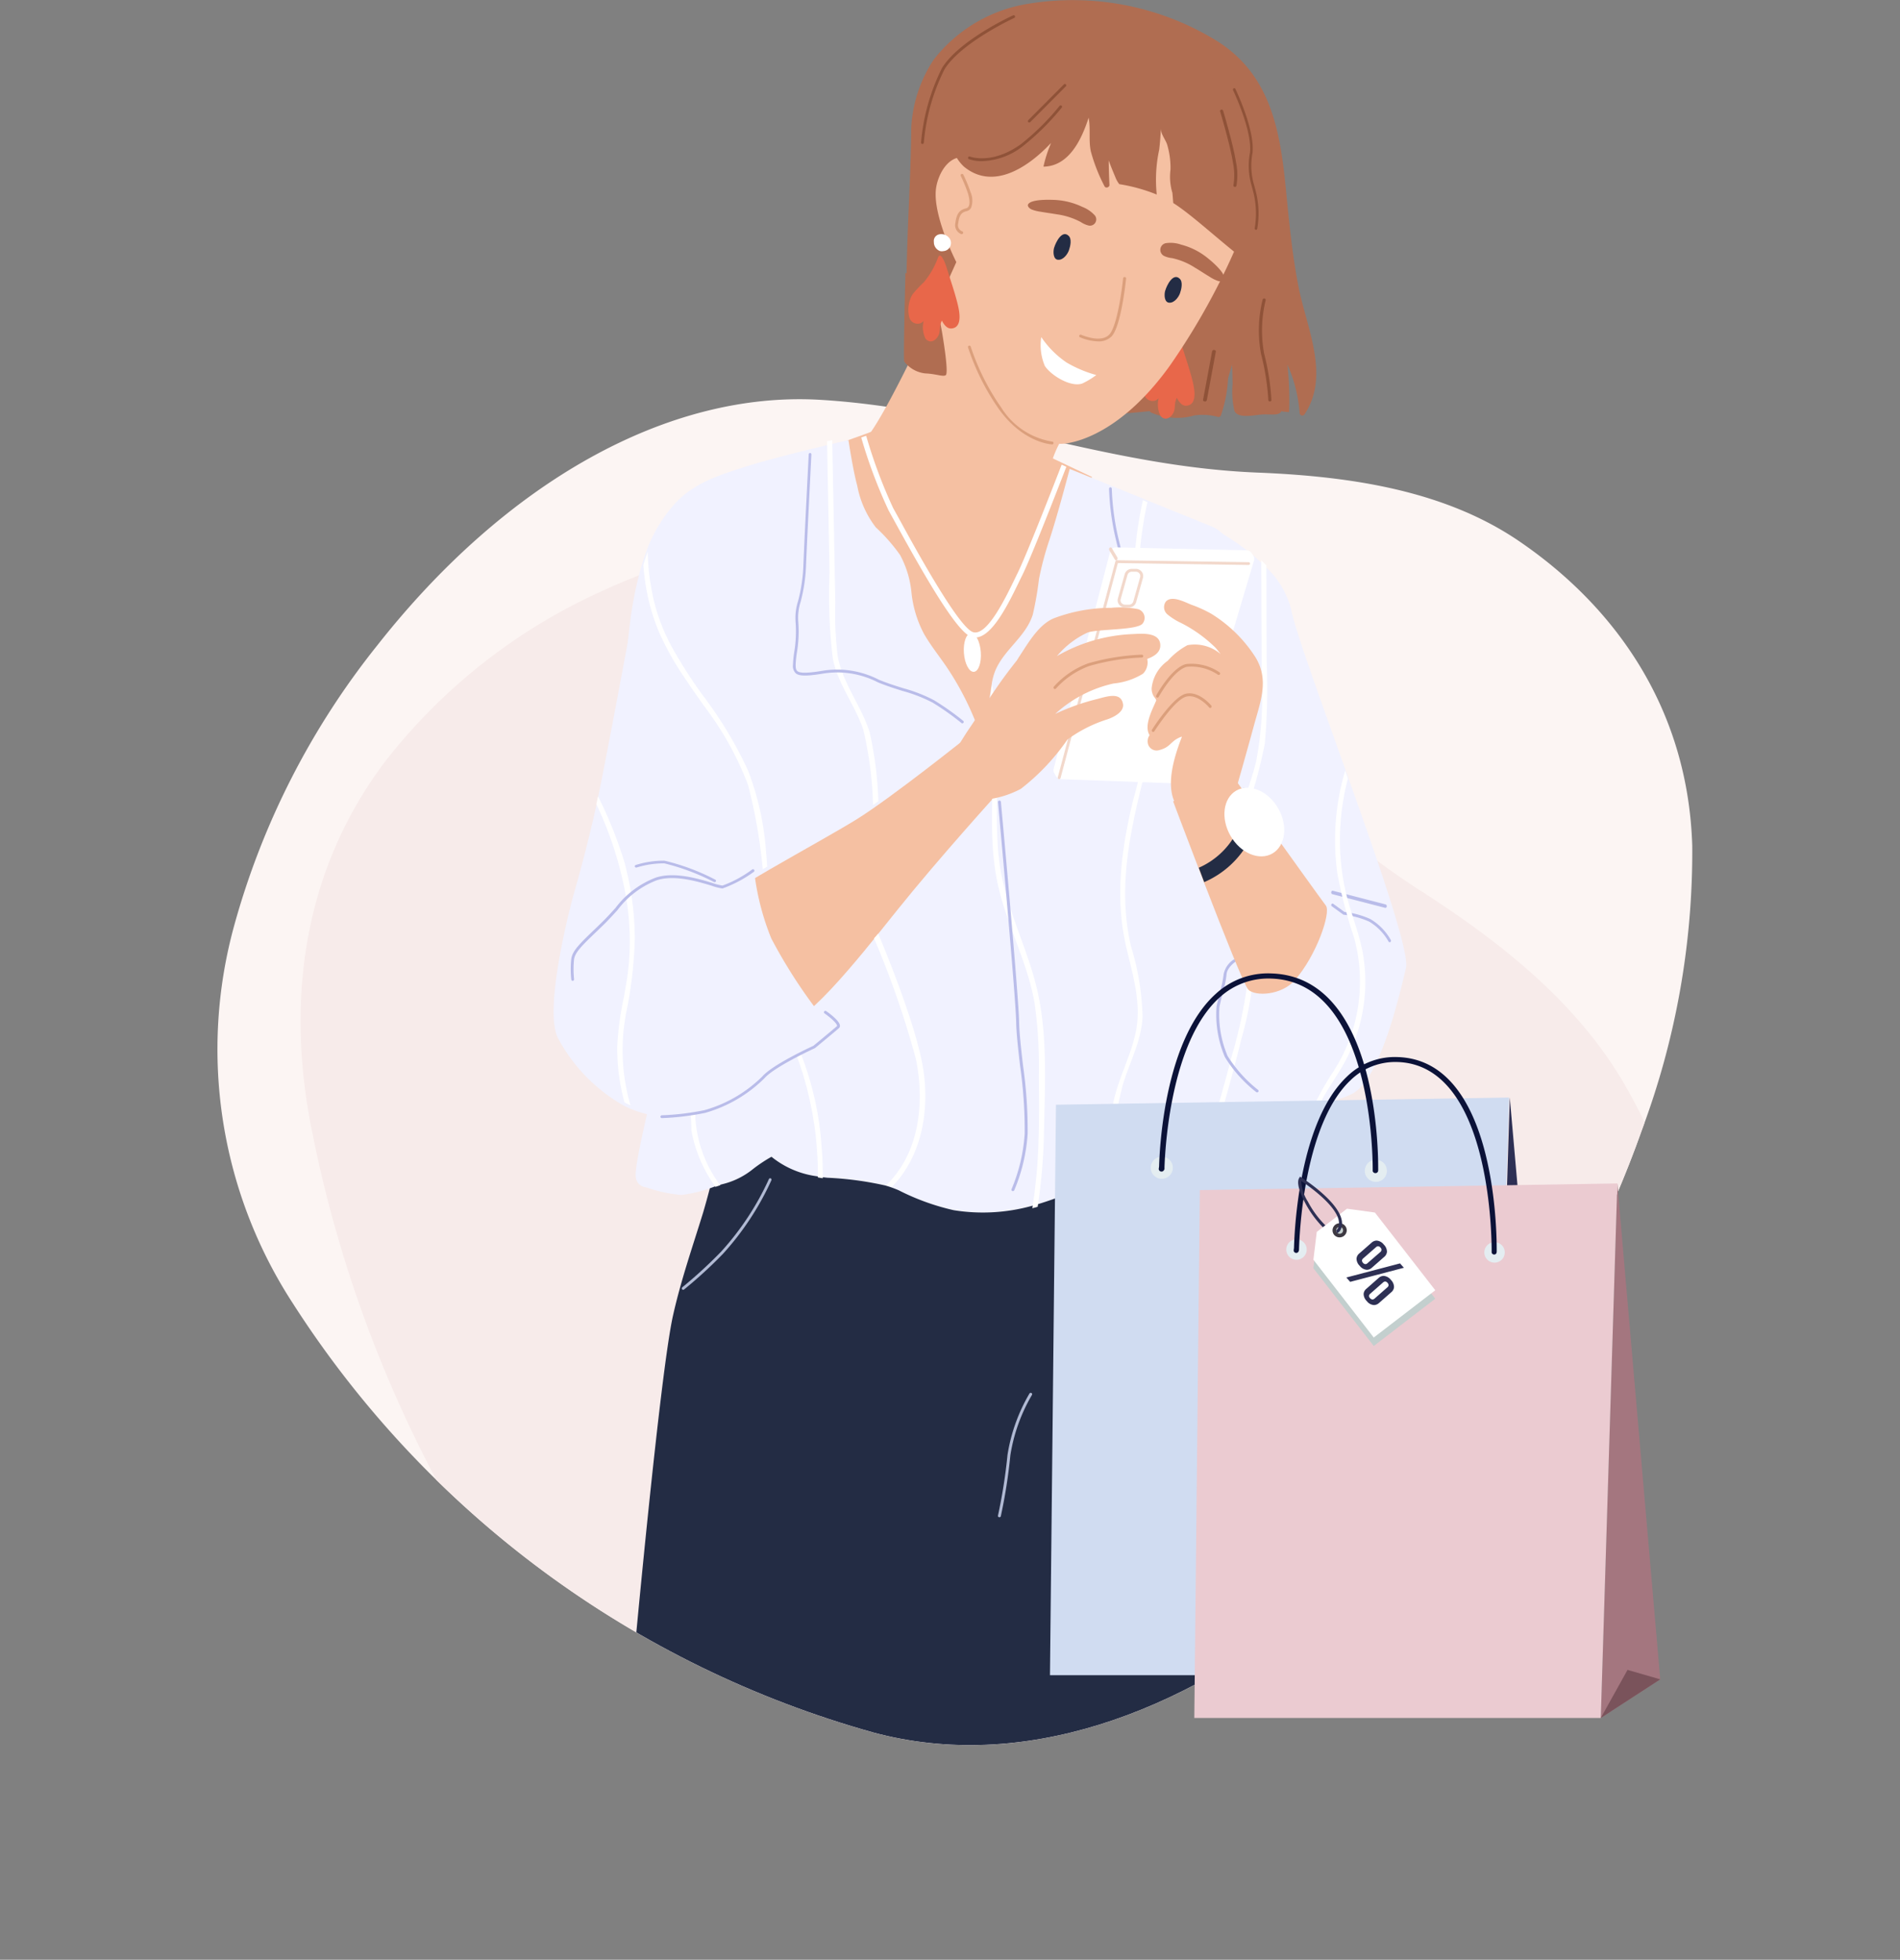 <svg xmlns="http://www.w3.org/2000/svg" xmlns:xlink="http://www.w3.org/1999/xlink" width="153.783" height="158.622" viewBox="0 0 153.783 158.622"><rect x="0" y="0" width="153.783" height="158.622" fill="#808080" stroke="none"/><defs><style>.a{fill:#fcf5f3;}.b{fill:#f7ebea;}.c{fill:none;}.d{clip-path:url(#a);}.e{clip-path:url(#b);}.f{fill:#232c44;}.g{clip-path:url(#c);}.h{fill:#f1f2ff;}.i{clip-path:url(#d);}.j{fill:#b06d51;}.k{fill:#e8674a;}.l{fill:#f5c0a2;}.m{fill:#db9f7c;}.n{fill:#fff;}.o{fill:#8f5238;}.p{clip-path:url(#e);}.q{fill:#b9bce9;}.r{fill:#f2d8cb;}.s{fill:#b1bad4;}.t{fill:#823a33;}.u{fill:#2e3054;}.v{fill:#d0dcf1;}.w{fill:#e4edf1;}.x{fill:#0b1238;}.y{fill:#a4767f;}.z{fill:#ebcbd1;}.aa{fill:#7a535b;}.ab{fill:#c3cfce;}.ac{fill:#3d3942;}</style><clipPath id="a"><path class="a" d="M81.84,109.284c23.518-7.621,33.126-43.358,25.589-74.765a64.2,64.2,0,0,0-9.106-21.483C91.784,3.628,82.152.2,73.14.006,65.945-.152,59,2.952,52.4,6.874c-10.685,6.349-22.139,8.26-32.818,14.3C8.753,27.295,1.8,40.689.284,57.4A63.063,63.063,0,0,0,2.9,82.626a37.684,37.684,0,0,0,20.664,23.129,81.928,81.928,0,0,0,58.273,3.529" transform="matrix(-0.407, 0.914, -0.914, -0.407, 147.996, 45.981)"/></clipPath><clipPath id="b"><path class="b" d="M86.305,95.749c24.809-6.7,34.957-38.02,27.019-65.533a51.68,51.68,0,0,0-9.6-18.816C96.834,3.162,86.676.171,77.17,0,69.582-.128,62.255,2.6,55.291,6.041,44.018,11.613,31.936,13.3,20.67,18.6,9.246,23.971,1.908,35.714.3,50.358a46.423,46.423,0,0,0,2.754,22.1C7.293,83.027,15.771,89.3,24.842,92.708a102.779,102.779,0,0,0,61.463,3.042" transform="translate(152.522 75.892) rotate(140)"/></clipPath><clipPath id="c"><path class="c" d="M0,0H21.412V46.476H0Z"/></clipPath><clipPath id="d"><path class="c" d="M0,0H33.167V33.829H0Z"/></clipPath><clipPath id="e"><path class="c" d="M0,0H22.393V44.015H0Z"/></clipPath></defs><g transform="translate(-8.1 -4.611)"><g transform="translate(1.105 147.52) rotate(-81)"><path class="a" d="M81.84,109.284c23.518-7.621,33.126-43.358,25.589-74.765a64.2,64.2,0,0,0-9.106-21.483C91.784,3.628,82.152.2,73.14.006,65.945-.152,59,2.952,52.4,6.874c-10.685,6.349-22.139,8.26-32.818,14.3C8.753,27.295,1.8,40.689.284,57.4A63.063,63.063,0,0,0,2.9,82.626a37.684,37.684,0,0,0,20.664,23.129,81.928,81.928,0,0,0,58.273,3.529" transform="matrix(-0.407, 0.914, -0.914, -0.407, 147.996, 45.981)"/><g class="d" transform="translate(0 0)"><g transform="translate(-17.298 2.67)"><path class="b" d="M86.305,95.749c24.809-6.7,34.957-38.02,27.019-65.533a51.68,51.68,0,0,0-9.6-18.816C96.834,3.162,86.676.171,77.17,0,69.582-.128,62.255,2.6,55.291,6.041,44.018,11.613,31.936,13.3,20.67,18.6,9.246,23.971,1.908,35.714.3,50.358a46.423,46.423,0,0,0,2.754,22.1C7.293,83.027,15.771,89.3,24.842,92.708a102.779,102.779,0,0,0,61.463,3.042" transform="translate(152.522 75.892) rotate(140)"/><g class="e" transform="translate(0 0)"><path class="f" d="M34.011,64.285C22.4,66.061,11.5,54.212,0,52.005c0,0,2.115-23.025,3.158-27.7.643-2.885,1.594-5.6,2.448-8.376A63.392,63.392,0,0,0,7.492,7.331c.235-1.463.454-2.932.724-4.384A2.641,2.641,0,0,1,9,1.112,6.736,6.736,0,0,1,11.8.387,24.774,24.774,0,0,1,15.274.113C20.13.039,25.013.43,29.862.728q4.106.253,8.21.576a29.146,29.146,0,0,1,6.622,1.087q-.158-1.024-.312-2.053c-.05-.339.348-.485.4-.143q.176,1.182.36,2.353c.158.055.316.106.473.167.255.1.147.62-.109.521-.09-.035-.181-.065-.271-.1a134.424,134.424,0,0,0,3.933,18.016,67.882,67.882,0,0,1,2.34,10.075c.28,1.944,1.537,25.922,1.706,27.886A16.886,16.886,0,0,1,48.681,61.3,95.044,95.044,0,0,1,34.011,64.285Z" transform="translate(86.383 45.419) rotate(81)"/></g></g></g></g><g transform="translate(52.909 4.611)"><g transform="translate(47.597 42.949)"><path class="c" d="M0,0H21.412V46.476H0Z" transform="translate(0 0)"/><g class="g" transform="translate(0 0)"><path class="h" d="M0,28.094S3.849,41.608,6.679,44.9a3.975,3.975,0,0,0,.333.35,1.856,1.856,0,0,0,.445.3,12.068,12.068,0,0,0,3.633.86,14.894,14.894,0,0,0,2.843,0c.158-.016.312-.033.466-.057a7.8,7.8,0,0,0,2.693-.8c2.219-1.235,3.741-7.819,4.3-10.152.291-1.234-2.128-8.259-4.576-15.139-.075-.218-.154-.436-.233-.654-2.1-5.9-4.16-11.551-4.476-13.189A7.043,7.043,0,0,0,10.1,3c-.137-.14-.274-.28-.416-.407A18.325,18.325,0,0,0,6.127.02L6.106.008A.022.022,0,0,1,6.089,0Z"/></g></g><g transform="translate(28.562 0)"><path class="c" d="M0,0H33.167V33.829H0Z" transform="translate(0)"/><g class="i" transform="translate(0)"><path class="j" d="M0,23.018c.019-4.237.354-8.465.385-12.7A11.016,11.016,0,0,1,2.2,4.83,12.107,12.107,0,0,1,9.883.3a22.238,22.238,0,0,1,15.3,3.051c4.335,2.765,5.071,7.309,5.532,12.037.257,2.637.51,5.28,1.026,7.882.649,3.274,2.557,7.133.478,10.261a.216.216,0,0,1-.4-.1,11.711,11.711,0,0,0-.989-3.92,26.534,26.534,0,0,1,.138,3.845c-.168-.01-.337-.024-.507-.048a.185.185,0,0,1-.1-.043c-.207.379-.653.264-1.473.279-.626.012-2.021.4-2.342-.276a6.72,6.72,0,0,1-.151-2.192c-.017-.524-.012-1.043-.053-1.554-.088.386-.235.754-.317,1.143a10.685,10.685,0,0,1-.586,2.978.217.217,0,0,1-.24.105,4.5,4.5,0,0,0-1.943-.115A4.576,4.576,0,0,1,22,33.82a5.219,5.219,0,0,1-2.229-.44.21.21,0,0,1-.079-.1c-1.367.112-2.981.418-4.21-.269a.209.209,0,0,1-.059.032c-.843.253-1.4-.25-2.133-.607a6.651,6.651,0,0,0-2.546-.546,7.965,7.965,0,0,0-3.227-1.066A34.851,34.851,0,0,0,.475,30.1,38.324,38.324,0,0,1,0,23.018" transform="translate(0 0)"/></g></g><path class="k" d="M.082,4.991A.7.7,0,0,0,1,5.475a.672.672,0,0,0,.249-.19,2.13,2.13,0,0,0,.142,1.433c.359.445.846.179,1.061-.266.153-.317.068-.66.184-.977.029-.08.054-.146.08-.214.171.315.411.668.782.639.964-.077.62-1.515.465-2.121-.236-.922-.554-1.824-.832-2.733C3.074.865,2.644-.461,2.407.169A6.748,6.748,0,0,1,1.262,2.161a9.27,9.27,0,0,0-.931,1A2.522,2.522,0,0,0,.082,4.991" transform="translate(47.722 26.938)"/><path class="l" d="M.289,31.14c-.008,3.537,4.249,6.188,7.271,6.9,1.744.411,5.467,1.2,6.571-.706.576-.995.137-2.369.6-3.471a.474.474,0,0,0,.075-.079,8.62,8.62,0,0,1,.873-2.574c.4.071,4.547-.189,8.94-6.3a55.121,55.121,0,0,0,6.157-11.52s-.058-5.6-.15-5.617c-.406-1.758-2.388-3.039-3.663-4.118A16.181,16.181,0,0,0,21.953.413C18.79-.669,14.926.478,12.308,2.654A10.95,10.95,0,0,0,8.945,8.5a1.493,1.493,0,0,0-.969-.469C6.644,7.881,5.833,9.488,5.7,10.6c-.255,2.182,1.649,5.907,1.649,5.907S2.1,28.328.055,30.771a.231.231,0,0,0,.234.369" transform="translate(25.244 4.707)"/><path class="j" d="M2.387,1.485s.533,2.373.7,3.362.524,3.306.29,3.448-.772-.111-1.652-.146A2.462,2.462,0,0,1,.022,7.187C-.062,7.012.12,0,.12,0Z" transform="translate(28.357 22.075)"/><path class="f" d="M.046,1.119C.184.643.7-.374,1.228.142,1.5.4,1.358,1,1.252,1.3c-.122.352-.476.811-.885.778-.384-.031-.4-.6-.338-.893,0-.02.01-.044.018-.07" transform="translate(49.451 22.422)"/><path class="f" d="M.046,1.119C.184.643.7-.374,1.228.142,1.5.4,1.358,1,1.252,1.3c-.122.352-.476.811-.885.778-.384-.031-.4-.6-.338-.893,0-.02.011-.044.018-.07" transform="translate(40.46 18.949)"/><path class="m" d="M1.529,5.21a1.463,1.463,0,0,0,1.093-.4C3.4,4,3.787.28,3.8.122A.115.115,0,0,0,3.693,0,.12.12,0,0,0,3.56.1c0,.038-.4,3.806-1.123,4.561-.688.716-2.246.022-2.261.015a.128.128,0,0,0-.164.05.107.107,0,0,0,.055.149,4,4,0,0,0,1.461.334" transform="translate(42.535 22.422)"/><path class="n" d="M4.5,3.07A10.01,10.01,0,0,1,2.1,2.06,7.675,7.675,0,0,1,.047,0a4.286,4.286,0,0,0,.29,2.338c.509.769,2.093,1.741,3.025,1.42A6.511,6.511,0,0,0,4.5,3.07" transform="translate(39.423 27.285)"/><path class="m" d="M6.806,7.989a.112.112,0,0,0,0-.225A6,6,0,0,1,2.685,5.006,18.9,18.9,0,0,1,.217.08.111.111,0,0,0,.079,0,.113.113,0,0,0,0,.145a19.151,19.151,0,0,0,2.5,4.993C4.46,7.859,6.706,7.985,6.8,7.989h0" transform="translate(33.544 27.98)"/><path class="j" d="M4.28,1.8a2.026,2.026,0,0,0,.595.274.509.509,0,0,0,.551-.8A2.627,2.627,0,0,0,4.411.577,5.826,5.826,0,0,0,2.12.01C1.7-.007.294-.047.029.353-.08.517.144.712.294.78a3.119,3.119,0,0,0,.733.187c.44.078.884.135,1.321.21A5.783,5.783,0,0,1,4.28,1.8" transform="translate(38.385 16.17)"/><path class="j" d="M2.845,2.044c.385.233.763.486,1.153.719a2.986,2.986,0,0,0,.689.341c.162.046.466.036.5-.171C5.257,2.424,4.151,1.5,3.822,1.238A5.606,5.606,0,0,0,1.682.158,2.579,2.579,0,0,0,.431.042.552.552,0,0,0,.3,1.072a1.954,1.954,0,0,0,.643.176,5.561,5.561,0,0,1,1.9.8" transform="translate(49.106 19.643)"/><path class="n" d="M.4.026A.824.824,0,0,1,1.18.244.656.656,0,0,1,.767,1.375a.539.539,0,0,1-.312-.019A.77.77,0,0,1,0,.628a.542.542,0,0,1,.4-.6" transform="translate(30.777 18.949)"/><path class="k" d="M.082,4.991A.7.7,0,0,0,1,5.476a.675.675,0,0,0,.249-.19,2.128,2.128,0,0,0,.142,1.433c.359.445.846.179,1.061-.266.153-.317.068-.66.184-.977.029-.08.054-.146.08-.213.171.315.411.668.782.639.964-.077.62-1.515.464-2.121-.236-.922-.554-1.824-.832-2.733C3.074.865,2.644-.461,2.407.169A6.748,6.748,0,0,1,1.262,2.161a9.292,9.292,0,0,0-.931,1A2.522,2.522,0,0,0,.082,4.991" transform="translate(28.703 20.685)"/><path class="m" d="M.522,4.863a.116.116,0,0,0,.033-.228A.534.534,0,0,1,.24,3.992c.084-.643.247-.882.671-.984a.557.557,0,0,0,.368-.268A1.677,1.677,0,0,0,1.251,1.5,11.888,11.888,0,0,0,.661.065a.116.116,0,1,0-.208.1,11.914,11.914,0,0,1,.575,1.4c.184.63.129.923.051,1.059a.329.329,0,0,1-.221.158c-.6.142-.767.557-.848,1.18a.773.773,0,0,0,.479.9.112.112,0,0,0,.033,0" transform="translate(32.507 14.086)"/><path class="j" d="M.266,6.322c.6-1.674,2.053-2.764,3.323-3.91A12.051,12.051,0,0,1,5.519.737,6.7,6.7,0,0,1,8.2.086a18.273,18.273,0,0,1,6.1.438A34.9,34.9,0,0,1,20.113,2.51a8.517,8.517,0,0,1,3.712,3.128A9.539,9.539,0,0,1,25.207,11.6c-.113,1.356-.134,5.649-.953,6.462-1.7-1.142-4.65-3.947-6.26-4.944-.011-.007-.063-.826-.074-.832a4.5,4.5,0,0,1-.152-1.868,6.636,6.636,0,0,0-.276-2.051c-.141-.414-.52-.843-.5-1.3-.027.575-.071,1.15-.137,1.724a11.524,11.524,0,0,0-.2,3.637,13.894,13.894,0,0,0-3.032-.841,2.114,2.114,0,0,1-.294-.506c-.162-.39-.372-.884-.562-1.413.007.657.024,1.314.061,1.972.012.2-.3.315-.4.119A14.053,14.053,0,0,1,11.33,8.972c-.207-.868-.013-1.883-.189-2.76-.6,1.861-1.627,3.913-3.632,3.958a.2.2,0,0,1-.023,0A10.234,10.234,0,0,1,7.93,8.682c.061-.141.112-.287.169-.43-1.844,1.971-4.681,3.867-7.049,1.918A3.392,3.392,0,0,1,.266,6.322" transform="translate(32.161 3.318)"/><path class="o" d="M1.866,11.463a.107.107,0,0,0,.1-.09,7.276,7.276,0,0,0-.062-2.79c-.062-.263-.121-.483-.172-.677a5.558,5.558,0,0,1-.15-2.657C1.794,3.4.264.2.2.061A.1.1,0,0,0,.057.013.118.118,0,0,0,.012.166C.028.2,1.577,3.446,1.376,5.221a5.745,5.745,0,0,0,.156,2.747c.051.193.109.41.17.672a7.176,7.176,0,0,1,.061,2.686.114.114,0,0,0,.081.135l.022,0" transform="translate(54.984 7.138)"/><path class="o" d="M1.2,6.252a.122.122,0,0,0,.118-.085A5.153,5.153,0,0,0,1.274,4.2C1.066,2.837.25.112.241.085A.123.123,0,0,0,.089,0,.115.115,0,0,0,0,.148c.008.027.82,2.737,1.026,4.083a5.133,5.133,0,0,1,.052,1.875.116.116,0,0,0,.087.142.129.129,0,0,0,.032,0" transform="translate(53.947 8.875)"/><path class="o" d="M1.128,4.516A5.62,5.62,0,0,0,4.388,3.34,20.218,20.218,0,0,0,7.583.182.111.111,0,0,0,7.565.025a.113.113,0,0,0-.158.018A19.991,19.991,0,0,1,4.256,3.158c-2.338,1.666-4.083.994-4.1.987a.113.113,0,0,0-.147.061.111.111,0,0,0,.061.146,2.992,2.992,0,0,0,1.058.164" transform="translate(33.544 8.528)"/><path class="o" d="M.912,8.337H.917a.119.119,0,0,0,.121-.118A19.458,19.458,0,0,0,.445,4.443,10.345,10.345,0,0,1,.573.139.114.114,0,0,0,.478,0a.127.127,0,0,0-.15.086A10.354,10.354,0,0,0,.2,4.5,19.23,19.23,0,0,1,.786,8.227a.121.121,0,0,0,.126.109" transform="translate(57.059 24.159)"/><path class="o" d="M.153,4.168a.144.144,0,0,0,.151-.1L1.036.125C1.047.065.989.009.905,0A.151.151,0,0,0,.734.1L0,4.043c-.011.06.047.116.131.124h.02" transform="translate(52.564 28.327)"/><path class="l" d="M5.545,12.178c3.1,5.676,10.486,16.306,10.486,16.306s5.038-12.178,5.5-14.242S24.9,4.025,24.9,4.025L22.762,3.013l-.372-.177-1.416-.669S8.961,0,8.34,0A9.581,9.581,0,0,0,6.692.5C6.564.545,6.436.59,6.3.644A61.454,61.454,0,0,0,.06,3.2c-.518.413,2.38,3.3,5.485,8.978" transform="translate(18.674 34.58)"/><path class="o" d="M.113,10.421a.114.114,0,0,0,.112-.105A16.32,16.32,0,0,1,1.894,4.387C3.24,2.206,7.5.239,7.541.219A.116.116,0,0,0,7.6.068.112.112,0,0,0,7.449.01C7.272.091,3.086,2.026,1.7,4.265A16.571,16.571,0,0,0,0,10.3a.114.114,0,0,0,.1.124H.113" transform="translate(29.74 1.233)"/><path class="o" d="M.112,3.126a.111.111,0,0,0,.079-.033L3.08.191A.112.112,0,0,0,2.922.033L.033,2.936a.112.112,0,0,0,.079.191" transform="translate(38.385 6.791)"/><path class="h" d="M.018,45.318c.016.589.05,1.174.1,1.759a33.751,33.751,0,0,0,1.071,4.684s1.83-1.6,1.825-1.593c-.07.787-2.1,8.469-1.892,9.5a.888.888,0,0,0,.815.807,11.615,11.615,0,0,0,2.866.623,11.033,11.033,0,0,0,2.675-.672c.141-.041.277-.086.413-.128.07-.025.141-.045.211-.066a6.262,6.262,0,0,0,2.514-1.24,12,12,0,0,1,1.484-.985,7.378,7.378,0,0,0,3.73,1.586c.145.029.294.049.438.07.12.016.236.029.352.041a26.66,26.66,0,0,1,4.685.626q.217.062.434.136c.219.074.434.157.653.251a19.017,19.017,0,0,0,4.462,1.615,14.859,14.859,0,0,0,6.306-.346c.145-.037.289-.078.434-.12a26.48,26.48,0,0,0,5.222-2.2c.141-.078.281-.157.422-.231,1.191-.663,2.353-1.384,3.49-2.109a.217.217,0,0,0,.087.144c1.187.849,2.4,1.664,3.651,2.422.12.078.24.148.36.223q1.464.884,2.99,1.66c.546.28,1.274.717,1.885.346.757-.457.757-1.85.881-2.6.318-1.916-.9-9.9-.9-9.9s.914-2.67.719-3.683c-.451-2.319,1.145-4.334,1.191-6.625.045-2.249-.868-4.371-1.249-6.559a38.806,38.806,0,0,1-.231-7.622c0-.169.008-.342.012-.511v-.013a48.846,48.846,0,0,0-.265-6.27c-.021-.2-.045-.387-.07-.581a43.981,43.981,0,0,0-1.46-6.917A6.291,6.291,0,0,0,48.3,7.3l-.021-.012a.021.021,0,0,1-.016-.008,3.174,3.174,0,0,0-.538-.293c-.033-.012-2.564-1.038-5.243-2.122L42.092,4.7c-2.907-1.178-5.855-2.369-5.855-2.369s-.922,3.547-1.629,5.71a25.321,25.321,0,0,0-.856,3.2,26.568,26.568,0,0,1-.5,2.875C32.681,15.939,30.9,16.961,30.2,18.7a4.808,4.808,0,0,0-.281,1.1c-.074.441-.12.882-.223,1.314-.012.066-.029.132-.045.2a11.8,11.8,0,0,1-.807,2.081,23.4,23.4,0,0,0-2.576-5.043c-.608-.894-1.29-1.738-1.828-2.678a9.105,9.105,0,0,1-1.013-3.37A7.992,7.992,0,0,0,22.509,9.3,14.133,14.133,0,0,0,20.54,7.057a7.886,7.886,0,0,1-1.5-3.378C18.688,2.41,18.332,0,18.332,0L17.15.276q-.192.049-.409.1c-1.89.449-5,1.22-6.7,1.763C8.016,2.789,5.994,3.4,4.464,4.952A11.654,11.654,0,0,0,1.9,9.208c-.128.358-.248.725-.356,1.092-.037.119-.07.243-.1.367a.242.242,0,0,0-.008.041,30.365,30.365,0,0,0-.794,4.149c-.008.074-.021.153-.029.227,0,0,0,.008,0,.012A33.4,33.4,0,0,0,.478,21.93c.19,2.241.645,4.462.674,6.715A48.833,48.833,0,0,1,.444,35.4c-.017.128-.033.255-.046.383-.066.556-.12,1.117-.161,1.677C.114,39.047.068,40.646.027,42.24,0,43.258-.015,44.288.018,45.318" transform="translate(5.533 35.622)"/><path class="l" d="M23.515,4.6s-4.8,5.287-8.153,9.475-7.605,9.613-9.8,9.544S-.26,14.969.015,14.11,9.2,8.514,12.073,6.729,21.117,0,21.117,0Z" transform="translate(12.449 59.59)"/><path class="n" d="M.015.242c.469,1.188.969,2.368,1.4,3.569a15.523,15.523,0,0,1,.4,3.438A11.21,11.21,0,0,0,3.762,11.81c.132-.041.26-.086.387-.127A10.165,10.165,0,0,1,2.135,6.241,7.53,7.53,0,0,0,1.67,3.386C1.251,2.3.817,1.218.391.136.294-.1-.078,0,.015.242" transform="translate(9.337 84.252)"/><g transform="translate(0 46.403)"><path class="c" d="M0,0H22.393V44.015H0Z" transform="translate(0 0)"/><g class="p" transform="translate(0 0)"><path class="h" d="M.394,37.693a13.6,13.6,0,0,0,5.3,5.4v0c.159.082.318.156.485.226.147.062.3.124.448.177a8.351,8.351,0,0,0,3.141.507c3.027-.083,6.991-2.708,9.663-4.781.11-.086.216-.173.318-.255,1.589-1.253,2.648-2.246,2.648-2.246a41.561,41.561,0,0,1-4.777-7.162A20.663,20.663,0,0,1,16.148,23.2L10.408,8.585s0,0,0,0L9.552,6.409,7.968,2.378v0L7.222.478,7.035,0a.253.253,0,0,0-.008.041c-.053.293-.375,2.04-.811,4.377,0,0,0,.008,0,.013-.864,4.649-2.167,11.618-2.7,14.07v.008c-.045.214-.094.429-.138.639-.795,3.565-1.764,6.866-1.764,6.866S-.962,35.357.394,37.693" transform="translate(0)"/></g></g><path class="n" d="M1.693,20.192a16.343,16.343,0,0,0,.587,4.585v0c.157.083.314.158.479.228-.024-.091-.052-.187-.077-.278a15.948,15.948,0,0,1-.358-6.678c.02-.137.044-.278.068-.42a33.919,33.919,0,0,0,.72-6.109,24.036,24.036,0,0,0-.519-4.859c-.093-.445-.2-.885-.318-1.325A34.5,34.5,0,0,0,.137,0C.093.216.044.432,0,.644A29.043,29.043,0,0,1,2.437,8.356a21.461,21.461,0,0,1,.193,5.175c-.076.926-.241,1.836-.406,2.749a25.205,25.205,0,0,0-.531,3.912" transform="translate(3.458 64.453)"/><path class="n" d="M.3,0A25.155,25.155,0,0,1,1.976,7.481c.08.863.1,1.729.1,2.593-.133-.021-.27-.042-.4-.07A27.754,27.754,0,0,0,.061.422C.038.368,0,.256,0,.256Z" transform="translate(19.711 85.294)"/><path class="n" d="M.348,0A19.469,19.469,0,0,0,.825,3.841v0c.093.4.2.8.331,1.2A15.785,15.785,0,0,0,2.4,7.884,39.02,39.02,0,0,0,4.77,11.572a32.89,32.89,0,0,1,3.7,6.133,22.663,22.663,0,0,1,1.459,6.567c.04.43.1,1.217.1,1.217l-.363.215a42.821,42.821,0,0,0-1.2-6.855A25.6,25.6,0,0,0,4.9,12.468c-.558-.793-1.12-1.59-1.653-2.4a0,0,0,0,0,0,0A22.733,22.733,0,0,1,1.265,6.5,16.787,16.787,0,0,1,.085,1.941C.053,1.66.024,1.38,0,1.094.105.727.222.359.348,0" transform="translate(7.262 44.653)"/><path class="n" d="M3.378,10.115A74.4,74.4,0,0,0,0,.381L.333,0S3.4,7.162,3.987,11.012c.507,3.321-.123,7.022-2.54,9.482q-.232-.074-.463-.135c2.7-2.595,3.135-6.715,2.394-10.244" transform="translate(25.936 75.568)"/><path class="n" d="M.2,10.724Q.1,5.41,0,.1.222.05.417,0,.512,4.748.6,9.5c.021,1.228.046,2.46.067,3.688a27.535,27.535,0,0,0,.2,4.335c.4,2.174,1.932,4.028,2.585,6.144a29.792,29.792,0,0,1,.7,5.567l-.429.3a29.9,29.9,0,0,0-.789-6.09c-.662-1.991-2.088-3.73-2.472-5.8A42.882,42.882,0,0,1,.2,10.724" transform="translate(22.132 35.622)"/><path class="n" d="M.55,15.507c.624,3.535,2.481,6.7,3.1,10.225A37.248,37.248,0,0,1,4,31.726c.025,1.768.037,3.531-.029,5.294a42.2,42.2,0,0,1-.5,5.357c.145-.037.289-.079.434-.12a45.387,45.387,0,0,0,.513-6.18c.078-3.61.281-7.484-.475-11.032-.8-3.755-2.749-7.1-3.171-10.962C.339,10.2.926,6.284.542,2.4.463,1.594.355.795.223,0,.149.439.1.882,0,1.316.141,2.393.236,3.477.269,4.57.38,8.213-.091,11.893.55,15.507" transform="translate(35.273 55.421)"/><path class="n" d="M0,54.883c.133-.078.265-.156.4-.23A33.349,33.349,0,0,1,1.476,47.26c.558-1.822,1.495-3.5,1.581-5.451a20.955,20.955,0,0,0-.929-5.677c-1.05-4.48-.2-8.746.874-13.123A27.116,27.116,0,0,0,4.15,16.8c.012-1.983-.785-3.814-1.132-5.731A30.725,30.725,0,0,1,3.455.16L3.088,0a31.217,31.217,0,0,0-.414,11.367c.429,2.242,1.273,4.245,1.007,6.586A56.382,56.382,0,0,1,2.26,24.416c-.933,3.953-1.452,7.816-.507,11.827.519,2.217,1.23,4.476.761,6.78-.4,1.97-1.409,3.739-1.819,5.718A49.742,49.742,0,0,0,0,54.883" transform="translate(44.61 40.485)"/><path class="n" d="M0,50.144c.121.079.241.149.362.223q.905-2.6,1.7-5.233c.229-.768.454-1.541.666-2.317q.562-2.014,1.058-4.044a27.774,27.774,0,0,0,1.041-6.03,25.961,25.961,0,0,0-.891-5.667,13.083,13.083,0,0,1,.216-6.658A37.426,37.426,0,0,0,5.7,14.791v-.012c0-.008,0-.021,0-.029a50.774,50.774,0,0,0,.141-6.514Q5.832,4.32,5.816.409C5.678.268,5.541.128,5.4,0q.019,4.238.033,8.484v.008c0,.388,0,.777,0,1.165a27,27,0,0,1-.45,6.654C4.5,18.248,3.68,20.09,3.314,22.057c-.729,3.911,1.357,7.567,1.057,11.47a39.431,39.431,0,0,1-1.366,6.642q-.293,1.152-.612,2.3-.506,1.846-1.074,3.672Q.7,48.151,0,50.144" transform="translate(51.872 45.348)"/><path class="q" d="M35.743,59.736a.112.112,0,0,1-.061-.15,13.787,13.787,0,0,0,1.063-4.5,36.961,36.961,0,0,0-.375-5.5c-.153-1.336-.3-2.6-.314-3.508-.04-2.172-1.46-17.661-1.474-17.818a.115.115,0,0,1,.108-.124.118.118,0,0,1,.129.1c.015.156,1.436,15.654,1.475,17.834.017.9.161,2.156.313,3.487a37.134,37.134,0,0,1,.377,5.535A14.014,14.014,0,0,1,35.9,59.678a.12.12,0,0,1-.109.068A.122.122,0,0,1,35.743,59.736Zm-28.365-5.9a.113.113,0,1,1,0-.227,21.01,21.01,0,0,0,3.447-.416A10.827,10.827,0,0,0,15.5,50.473c.831-.959,3.881-2.369,4.147-2.491.146-.121,1.6-1.321,1.9-1.588a.033.033,0,0,0,.012-.033c-.013-.214-.6-.713-1.014-1a.111.111,0,0,1-.027-.158.118.118,0,0,1,.161-.027c.182.126,1.088.772,1.112,1.17a.256.256,0,0,1-.088.214c-.321.282-1.852,1.548-1.918,1.6l-.026.016c-.032.015-3.264,1.494-4.082,2.438a11.127,11.127,0,0,1-4.8,2.8,21.313,21.313,0,0,1-3.493.422Zm48.1-2.112a10.768,10.768,0,0,1-2.533-2.835,8.809,8.809,0,0,1-.672-4.093c.089-.438.2-.86.292-1.231a8.149,8.149,0,0,0,.281-1.371,1.854,1.854,0,0,1,.808-1.189.122.122,0,0,1,.165.028.111.111,0,0,1-.029.159c-.007,0-.674.459-.706,1.015a8.323,8.323,0,0,1-.287,1.413c-.095.369-.2.788-.289,1.22a8.571,8.571,0,0,0,.66,3.968,10.828,10.828,0,0,0,2.465,2.744.111.111,0,0,1,.013.161.122.122,0,0,1-.167.013ZM.047,42.621a7.93,7.93,0,0,1,0-1.674c.1-.666.653-1.2,1.988-2.481l.411-.4c.433-.418.809-.832,1.172-1.233A7.365,7.365,0,0,1,6.91,34.361c1.509-.483,3.437.1,4.59.454a4.577,4.577,0,0,0,.785.2,9.485,9.485,0,0,0,2.409-1.306.112.112,0,0,1,.157.034.119.119,0,0,1-.033.162,10.03,10.03,0,0,1-2.533,1.344,4.151,4.151,0,0,1-.849-.213c-1.128-.343-3.016-.917-4.459-.455A7.188,7.188,0,0,0,3.784,37c-.365.4-.743.821-1.182,1.244l-.412.4C.933,39.845.359,40.4.272,40.983a7.813,7.813,0,0,0,0,1.612.117.117,0,0,1-.1.129H.159A.115.115,0,0,1,.047,42.621Zm66.146-3.08a4.389,4.389,0,0,0-1.569-1.611,7.024,7.024,0,0,0-2.045-.555l-.029,0-.948-.687a.122.122,0,0,1-.029-.162.1.1,0,0,1,.152-.031l.9.653a7.063,7.063,0,0,1,2.087.571,4.535,4.535,0,0,1,1.667,1.705.122.122,0,0,1-.039.16.1.1,0,0,1-.056.016A.107.107,0,0,1,66.193,39.541Zm-.277-2.725L61.644,35.71a.143.143,0,0,1-.087-.166c.013-.077.072-.126.132-.11l4.272,1.107a.144.144,0,0,1,.087.166.122.122,0,0,1-.109.113A.071.071,0,0,1,65.916,36.817ZM11.591,34.723a18.03,18.03,0,0,0-4.013-1.506,7.5,7.5,0,0,0-2.24.334.116.116,0,0,1-.145-.066.105.105,0,0,1,.07-.136A7.531,7.531,0,0,1,7.588,33,17.661,17.661,0,0,1,11.7,34.535a.1.1,0,0,1,.048.144.116.116,0,0,1-.1.057A.118.118,0,0,1,11.591,34.723ZM31.627,21.857A21.686,21.686,0,0,0,29.3,20.21a12.156,12.156,0,0,0-2.444-.951c-.62-.194-1.26-.4-1.88-.648l-.111-.045a7.15,7.15,0,0,0-4.5-.7c-1.292.209-1.877.2-2.158-.039a.849.849,0,0,1-.217-.693,9.119,9.119,0,0,1,.1-1.008,10.12,10.12,0,0,0,.113-2.425,4.431,4.431,0,0,1,.2-1.714,13.088,13.088,0,0,0,.428-2.865c.1-2.561.431-8.951.434-9.015A.114.114,0,0,1,19.371,0a.115.115,0,0,1,.109.12c0,.064-.331,6.453-.434,9.013a13.241,13.241,0,0,1-.434,2.909,4.2,4.2,0,0,0-.192,1.63,10.242,10.242,0,0,1-.113,2.484,9.085,9.085,0,0,0-.1.979c0,.256.023.423.136.518.213.18.8.176,1.972-.013a7.344,7.344,0,0,1,4.628.713l.111.045c.61.249,1.247.449,1.862.642a12.344,12.344,0,0,1,2.491.972,21.983,21.983,0,0,1,2.36,1.668.114.114,0,0,1,.016.161.116.116,0,0,1-.162.016Zm13.8-9.783c-.009-.036-.963-3.576-1.387-5.434a21.031,21.031,0,0,1-.467-3.745.112.112,0,0,1,.11-.115h0a.113.113,0,0,1,.112.111,20.781,20.781,0,0,0,.461,3.7c.424,1.854,1.376,5.39,1.385,5.426a.114.114,0,0,1-.079.14.124.124,0,0,1-.03,0A.113.113,0,0,1,45.426,12.074Z" transform="translate(1.383 36.664)"/><path class="n" d="M0,27.094c.15-.017.3-.033.442-.058.6-1.248,1.454-2.346,2.105-3.569a13.474,13.474,0,0,0,1.347-8.936C3.547,12.846,2.86,11.261,2.5,9.576a18.9,18.9,0,0,1-.367-5.254,19.258,19.258,0,0,1,.6-3.661C2.666.441,2.591.22,2.516,0a19.6,19.6,0,0,0-.723,3.657,19.827,19.827,0,0,0,.091,4.717,40.121,40.121,0,0,0,1.355,5.171A13.42,13.42,0,0,1,1.5,24.448,23.34,23.34,0,0,0,0,27.094" transform="translate(61.555 62.368)"/><path class="n" d="M4.583.351A.465.465,0,0,1,5.043,0l10.6.236a.464.464,0,0,1,.372.2l.153.225a.475.475,0,0,1,.062.4L13.75,9.39l-3.02,9.071-.284-.085-.025.085-.211-.007c-.1.345-.2.651-.2.651L.593,18.761a.464.464,0,0,1-.386-.235l-.145-.254a.476.476,0,0,1-.047-.355Z" transform="translate(40.46 44.306)"/><path class="r" d="M.114,17.715a.114.114,0,0,0,.11-.084L4.863.227,15.446.382a.113.113,0,1,0,0-.226L4.777,0a.115.115,0,0,0-.112.084L0,17.573a.113.113,0,0,0,.081.138.109.109,0,0,0,.029,0" transform="translate(40.806 45.348)"/><path class="l" d="M0,13.292a5.1,5.1,0,0,0,1.1,1.876,2.519,2.519,0,0,0,2.076.412,7.765,7.765,0,0,0,3.173-.9,17.849,17.849,0,0,0,3.768-3.989,11.158,11.158,0,0,1,3.1-1.594c.671-.2,1.5-.659,1.4-1.278-.174-1.052-1.4-.579-2.187-.384a17.719,17.719,0,0,0-3.3,1.181,10.274,10.274,0,0,1,4.722-2.463,5.515,5.515,0,0,0,2.379-.791,1.293,1.293,0,0,0,.345-1.2c.605-.217,1.123-.563,1.054-1.2-.109-1-1.588-.836-2.26-.807a13.27,13.27,0,0,0-6.1,1.78,7.134,7.134,0,0,1,2.467-1.9c.821-.311,4.067-.175,4.474-.743A.735.735,0,0,0,15.828.134,7.456,7.456,0,0,0,13.656.029,13.1,13.1,0,0,0,9,.882c-1.227.526-2.049,1.986-2.761,3.06-.077.116-.148.237-.223.355C4.4,6.318,3.575,7.736,2.119,9.879,1.582,10.668,0,13.292,0,13.292" transform="translate(31.469 49.169)"/><path class="m" d="M.111,2.779A.11.11,0,0,0,.2,2.739,6.782,6.782,0,0,1,2.884.919,17.755,17.755,0,0,1,7.155.229.113.113,0,0,0,7.262.111.113.113,0,0,0,7.147,0,17.991,17.991,0,0,0,2.813.7,6.878,6.878,0,0,0,.027,2.589a.118.118,0,0,0,.012.162.109.109,0,0,0,.072.028" transform="translate(40.46 52.99)"/><path class="l" d="M.168,11.032a.867.867,0,0,0-.138.673.723.723,0,0,0,.935.53c.966-.248.866-.749,1.8-1.085l.01.038c-.892,2.293-1.763,5.57.931,6.579.955.357,2.592.625,2.965-.648q1.01-3.45,1.957-6.919c.517-1.9,1.237-3.655.1-5.492A11.227,11.227,0,0,0,5.136,1.189,10.3,10.3,0,0,0,3.555.474C3.055.283,2-.307,1.5.2a.767.767,0,0,0,.134,1.072,5.131,5.131,0,0,0,1.088.68A11.119,11.119,0,0,1,5.5,3.949c.149.167.284.345.422.521a3.231,3.231,0,0,0-2.69-.722A5.8,5.8,0,0,0,1.643,5.006,3.1,3.1,0,0,0,.336,7.235,1.211,1.211,0,0,0,.5,7.878c.032.058.225.283.2.336L.7,8.236c-.306.735-1.019,2.029-.528,2.8" transform="translate(48.068 48.474)"/><path class="m" d="M.116,2.779a.116.116,0,0,0,.1-.061C.23,2.7,1.386.585,2.478.288A3.863,3.863,0,0,1,5.006.925.118.118,0,0,0,5.168.893.114.114,0,0,0,5.135.734,4.026,4.026,0,0,0,2.415.067C1.228.39.063,2.52.014,2.611a.113.113,0,0,0,.048.155.118.118,0,0,0,.055.014" transform="translate(48.76 53.684)"/><path class="m" d="M.113,3.126a.112.112,0,0,0,.095-.053C.225,3.047,1.866.474,2.814.262c.927-.206,1.819.871,1.828.882a.111.111,0,0,0,.16.014A.122.122,0,0,0,4.815.991C4.774.943,3.825-.2,2.767.032,1.729.263.088,2.834.019,2.943a.121.121,0,0,0,.032.164.11.11,0,0,0,.062.019" transform="translate(48.414 56.116)"/><path class="l" d="M0,2.147S.968,4.726,2.136,7.765c.147.375.294.758.441,1.141,1.519,3.935,3.206,8.189,3.508,8.482.572.558,2.667.46,3.741-.742,1.756-1.972,2.977-5.5,2.532-6.07-.278-.354-3.2-4.433-5.341-7.419-.461-.648-.89-1.239-1.242-1.736L4.753,0Z" transform="translate(50.143 62.716)"/><path class="f" d="M0,6.477c.146.383.292.774.438,1.165a7.5,7.5,0,0,0,3.675-3.4,7.869,7.869,0,0,0,.729-2.471C4.384,1.111,3.958.507,3.61,0a6.205,6.205,0,0,1-.591,3.69A6.283,6.283,0,0,1,0,6.477" transform="translate(52.218 63.758)"/><path class="n" d="M.494,3.894C1.3,5.3,2.822,5.939,3.886,5.323s1.271-2.255.462-3.66S2.02-.382.956.235-.315,2.489.494,3.894" transform="translate(54.293 63.758)"/><path class="r" d="M.918,3.126H.6A.607.607,0,0,1,.124,2.9a.568.568,0,0,1-.1-.509L.574.431A.6.6,0,0,1,1.157,0H1.47a.607.607,0,0,1,.48.23.565.565,0,0,1,.1.509L1.5,2.7A.6.6,0,0,1,.918,3.126ZM1.157.23A.366.366,0,0,0,.8.491L.251,2.449a.344.344,0,0,0,.062.309A.371.371,0,0,0,.6,2.9H.918a.366.366,0,0,0,.354-.262L1.824.678A.342.342,0,0,0,1.762.369.367.367,0,0,0,1.47.23Z" transform="translate(45.648 46.043)"/><path class="n" d="M0,.14A39.823,39.823,0,0,0,2.225,6.062c.129.235.313.565.53.962,2.53,4.61,5.03,8.922,6.181,9.261a.992.992,0,0,0,.288.041c1.373,0,2.713-2.781,3.623-4.663l.213-.433c.756-1.539,2.934-7.156,3.54-8.72l-.376-.177c-.58,1.5-2.8,7.2-3.539,8.716l-.213.437c-.8,1.655-2.287,4.742-3.414,4.407-1.148-.338-4.629-6.677-5.935-9.067-.221-.4-.4-.73-.534-.966A40.4,40.4,0,0,1,.4,0C.267.041.138.087,0,.14" transform="translate(24.899 35.274)"/><path class="n" d="M.01,1.6c.063.863.42,1.546.8,1.525s.631-.737.568-1.6S.954-.02.578,0-.054.737.01,1.6" transform="translate(33.198 51.253)"/><path class="r" d="M.569,1.042a.107.107,0,0,0,.072-.029A.17.17,0,0,0,.668.806L.222.061A.109.109,0,0,0,.051.029.17.17,0,0,0,.023.236L.47.981a.117.117,0,0,0,.1.061" transform="translate(44.956 44.306)"/><path class="s" d="M.117,10.073a.117.117,0,0,0,.115-.09,43.244,43.244,0,0,0,.773-4.938A13.92,13.92,0,0,1,2.751.171.112.112,0,0,0,2.708.016a.119.119,0,0,0-.16.042A14.152,14.152,0,0,0,.771,5.028,43.016,43.016,0,0,1,0,9.936a.114.114,0,0,0,.09.135l.025,0" transform="translate(35.965 112.735)"/><path class="s" d="M.114,9.031A.11.11,0,0,0,.18,9.009a36.126,36.126,0,0,0,3.162-2.9A22.917,22.917,0,0,0,7.252.164.117.117,0,0,0,7.2.011a.112.112,0,0,0-.15.058A22.668,22.668,0,0,1,3.185,5.94,36.914,36.914,0,0,1,.047,8.822a.117.117,0,0,0-.025.162.113.113,0,0,0,.092.048" transform="translate(10.374 95.367)"/><path class="t" d="M5.071,5.905a.117.117,0,0,0,.077-.029.119.119,0,0,0,.01-.166L.2.04A.116.116,0,0,0,.039.029.119.119,0,0,0,.029.2l4.955,5.67a.116.116,0,0,0,.087.04" transform="translate(50.489 95.02)"/></g><g transform="translate(93.083 83.402)"><path class="u" d="M1.463,0,5.258,43.377,0,46.755Z" transform="translate(35.754 10.044)"/><path class="v" d="M.485.581,0,46.755H35.7L37.156,0Z" transform="translate(0 10.044)"/><g transform="translate(8.156 0)"><path class="w" d="M1.788.889A.894.894,0,1,1,.894,0a.89.89,0,0,1,.893.889" transform="translate(17.326 15.083)"/><path class="w" d="M1.788.889A.894.894,0,1,1,.894,0a.891.891,0,0,1,.893.889" transform="translate(0 14.833)"/><path class="x" d="M0,4.208,2.342,0,5.2.829Z" transform="translate(27.513 52.495)"/><path class="x" d="M17.761,15.942c0-.041,0-.1,0-.166C17.768,13.76,17.491.282,9.133,0A6.221,6.221,0,0,0,4.648,1.622C.53,5.284.077,13.913.029,15.587c0,.058-.029.207-.029.241a.217.217,0,0,0,.223.208.219.219,0,0,0,.22-.175H.465c0-.007,0-.067,0-.172C.51,14.343.929,5.5,4.954,1.919A5.821,5.821,0,0,1,9.117.415c7.923.263,8.2,13.73,8.2,15.413,0,.039,0,.144,0,.152V16a.228.228,0,0,0,.221.162.219.219,0,0,0,.214-.154s.008-.062.007-.066" transform="translate(0.648)"/><path class="y" d="M1.339,0,4.813,40.137,0,43.263Z" transform="translate(36.425 16.998)"/><path class="z" d="M32.9,43.263H0L.447.537,34.239,0Z" transform="translate(3.526 16.998)"/><path class="w" d="M1.654.823A.827.827,0,1,1,.827,0a.824.824,0,0,1,.827.823" transform="translate(27 21.753)"/><path class="w" d="M1.654.822A.827.827,0,1,1,.827,0a.825.825,0,0,1,.827.822" transform="translate(10.969 21.522)"/><path class="aa" d="M0,3.893,2.166,0,4.813.767Z" transform="translate(36.425 56.369)"/><path class="x" d="M16.433,15.773c0-.041,0-.1,0-.164,0-1.995-.252-15.33-7.985-15.6A5.538,5.538,0,0,0,4.3,1.6C.491,5.227.072,13.765.027,15.422c0,.057-.027.2-.027.238a.207.207,0,0,0,.41.033c.02-.007.021-.065.024-.17C.472,14.191.86,5.44,4.584,1.9A5.181,5.181,0,0,1,8.436.41c7.331.26,7.586,13.584,7.588,15.249,0,.039,0,.142,0,.15v.021a.213.213,0,0,0,.2.16.2.2,0,0,0,.2-.153s.007-.061.006-.065" transform="translate(11.569 6.761)"/><g transform="translate(13.164 19.728)"><path class="ab" d="M.4.806A.4.4,0,0,1,.084.649.392.392,0,0,1,0,.355.4.4,0,0,1,.16.086.379.379,0,0,1,.4,0,.412.412,0,0,1,.726.156.4.4,0,0,1,.653.721.406.406,0,0,1,.4.806ZM.389.246A.288.288,0,0,0,.219.3.282.282,0,0,0,.17.694.277.277,0,0,0,.561.742a.271.271,0,0,0,.1-.183A.278.278,0,0,0,.389.246Z" transform="translate(1.706 1.348)"/><path class="ab" d="M4.885,10.426h0L0,4.13.273,1.879,2.718,0l2.26.309L9.865,6.6,4.886,10.426ZM2.123,1.474a.278.278,0,0,0-.275.242.271.271,0,0,0,.054.2.286.286,0,0,0,.393.053.281.281,0,0,0,.048-.39A.273.273,0,0,0,2.123,1.474Z" transform="translate(0 0)"/><path class="ab" d="M.574,1.142A.581.581,0,0,1,.116.919a.573.573,0,0,1,.109-.8A.565.565,0,0,1,.574,0a.569.569,0,0,1,.454.221.561.561,0,0,1,.117.419.576.576,0,0,1-.571.5Zm0-.848A.273.273,0,0,0,.407.351.278.278,0,0,0,.3.536a.271.271,0,0,0,.054.2A.285.285,0,0,0,.745.792.279.279,0,0,0,.793.4.273.273,0,0,0,.574.294Z" transform="translate(1.549 1.179)"/></g><path class="ab" d="M.4.805A.4.4,0,0,1,.084.649.392.392,0,0,1,0,.355.4.4,0,0,1,.16.086.379.379,0,0,1,.4,0,.412.412,0,0,1,.726.156.4.4,0,0,1,.653.721.407.407,0,0,1,.4.805ZM.39.246A.288.288,0,0,0,.219.3.283.283,0,0,0,.17.694.276.276,0,0,0,.561.742a.271.271,0,0,0,.1-.183A.279.279,0,0,0,.39.246Z" transform="translate(14.871 20.391)"/><path class="n" d="M4.885,10.426h0L0,4.13.273,1.879,2.718,0l2.26.309L9.865,6.6,4.886,10.426ZM2.123,1.474a.279.279,0,0,0-.276.242.271.271,0,0,0,.054.2.286.286,0,0,0,.393.053.281.281,0,0,0,.048-.39A.272.272,0,0,0,2.123,1.474Z" transform="translate(13.165 19.042)"/><path class="ac" d="M.574,1.142A.58.58,0,0,1,.116.919a.574.574,0,0,1,.109-.8A.566.566,0,0,1,.574,0a.569.569,0,0,1,.454.221.562.562,0,0,1,.117.42.576.576,0,0,1-.571.5Zm0-.847A.273.273,0,0,0,.406.351.277.277,0,0,0,.3.537a.27.27,0,0,0,.054.2A.285.285,0,0,0,.745.792.28.28,0,0,0,.793.4.274.274,0,0,0,.574.295Z" transform="translate(14.714 20.221)"/><path class="u" d="M.259.068.159,0,.093.1c-.31.463.236,1.581.483,2.044A8.441,8.441,0,0,0,2,4.095l.2-.155A7.8,7.8,0,0,1,.79,2.026,3.33,3.33,0,0,1,.252.357C.9.782,3.777,2.8,3.243,4.129a.386.386,0,0,1-.163.216.224.224,0,0,0,.034.121c0,.03,0,.06,0,.088s0,.028,0,.042a.59.59,0,0,0,.358-.378C4.146,2.551.418.167.259.068" transform="translate(11.931 16.444)"/><path class="u" d="M2.235,5.219a.8.8,0,0,1-.583-.326A.821.821,0,0,1,1.4,4.308.593.593,0,0,1,1.624,3.9l.987-.871a.613.613,0,0,1,.407-.171.819.819,0,0,1,.589.325.825.825,0,0,1,.253.583.6.6,0,0,1-.224.415l-.989.869A.626.626,0,0,1,2.235,5.219Zm.908-1.907a.265.265,0,0,0-.171.077L1.936,4.3a.224.224,0,0,0-.011.363.267.267,0,0,0,.193.105.261.261,0,0,0,.169-.074l1.031-.908a.246.246,0,0,0,.1-.169.268.268,0,0,0-.083-.194A.259.259,0,0,0,3.143,3.312ZM.312,3.341h0L0,2.989,4.346,1.847l.313.353L.312,3.341Zm1.352-.976A.807.807,0,0,1,1.08,2.04a.823.823,0,0,1-.255-.581.6.6,0,0,1,.225-.418L2.039.173A.622.622,0,0,1,2.45,0a.8.8,0,0,1,.583.326.819.819,0,0,1,.255.58.6.6,0,0,1-.227.417l-.989.869A.612.612,0,0,1,1.664,2.365ZM2.569.458h0A.262.262,0,0,0,2.4.535l-1.034.906a.253.253,0,0,0-.1.17.265.265,0,0,0,.083.187.265.265,0,0,0,.195.108.252.252,0,0,0,.166-.074l1.036-.9A.233.233,0,0,0,2.763.566.264.264,0,0,0,2.569.458Z" transform="translate(15.831 21.622)"/></g></g></g></svg>
